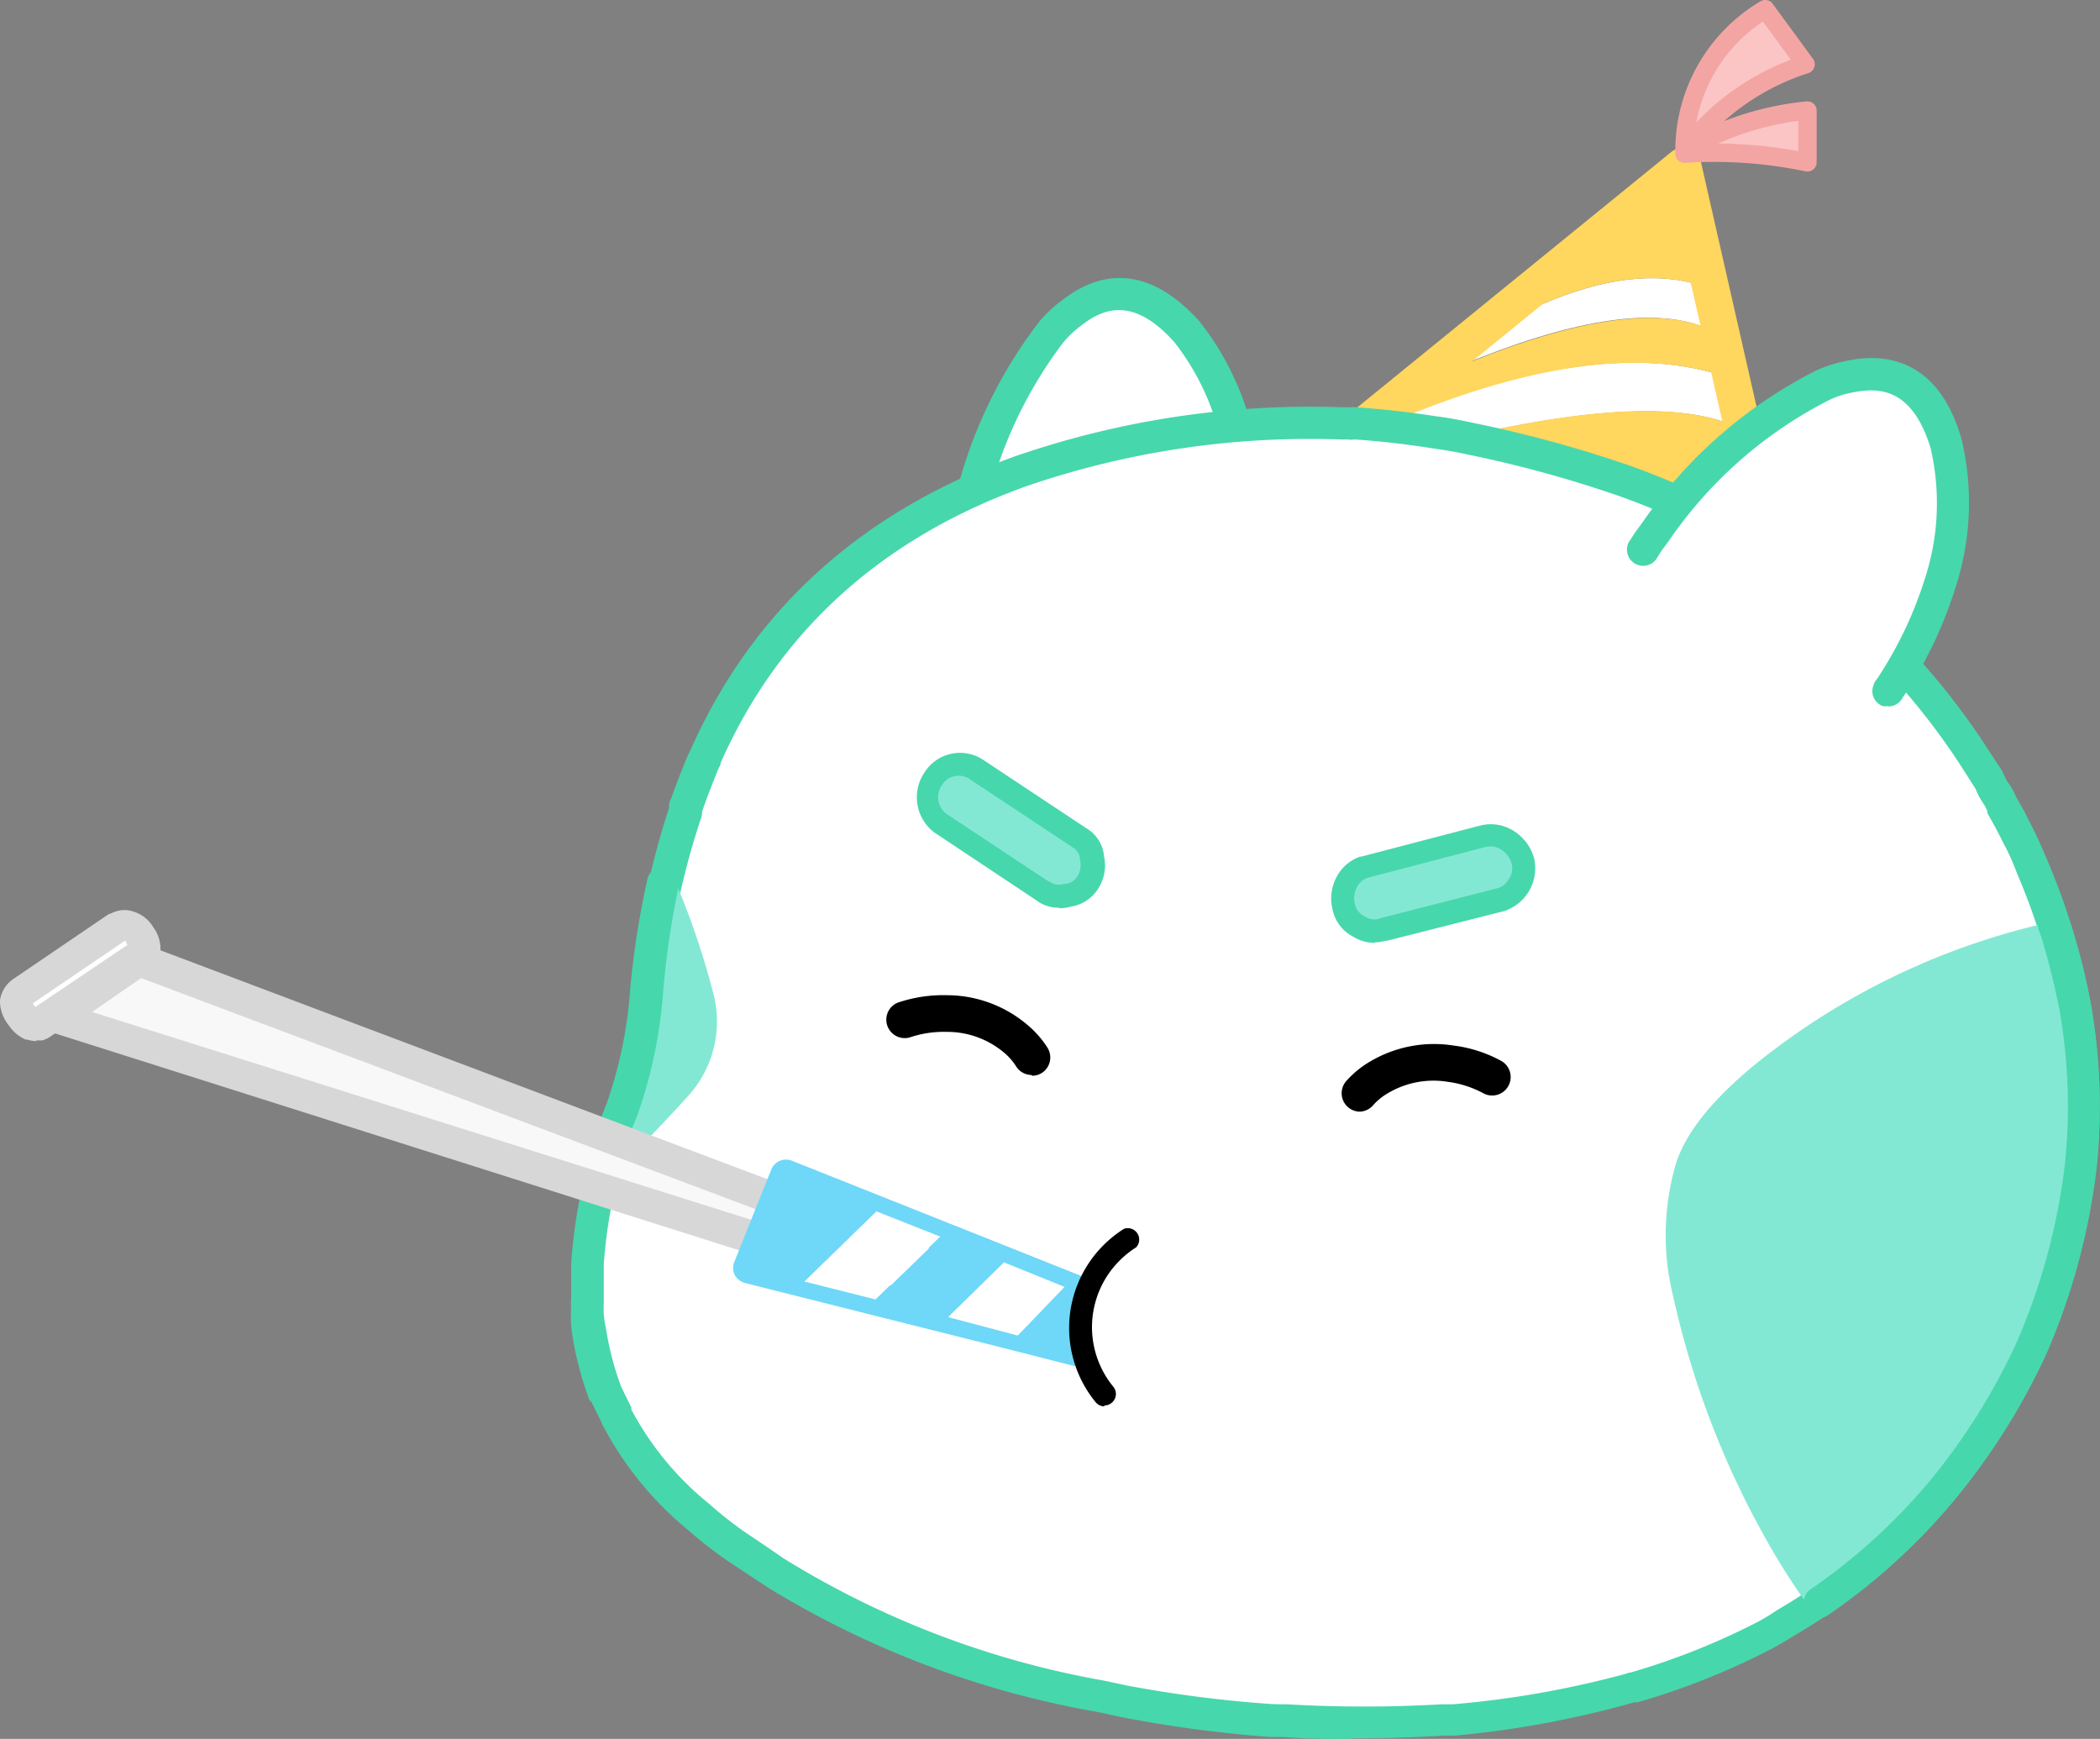 <svg xmlns="http://www.w3.org/2000/svg" viewBox="0 0 113.98 94.37"><rect x="0" y="0" width="113.98" height="94.37" fill="#808080" stroke="none"/><defs><style>.cls-1{fill:#fff;}.cls-2{fill:#fcc5c5;}.cls-3{fill:#ffd65e;}.cls-4{fill:#47d7ac;}.cls-5{fill:#83e8d3;}.cls-6{fill:#d7d7d7;}.cls-7{fill:#f8f8f8;}.cls-8{fill:#6fd7f8;}.cls-9{fill:none;stroke:#f3a5a4;stroke-linecap:round;stroke-linejoin:round;}</style></defs><g id="레이어_2" data-name="레이어 2"><g id="레이어_1-2" data-name="레이어 1"><path class="cls-1" d="M92.38,17.72l-.52-2.36q-3.73-.94-8.86,1.47l-3.71,3q8.88-3.69,13.09-2.12m1.2,5.18L93,20.24Q86.3,18.36,75.65,22.8l-3.48,2.84Q87.91,20.93,93.58,22.9Z"/><path class="cls-2" d="M98,3.49,95.81.5a8.91,8.91,0,0,0-4.38,7.67A13.28,13.28,0,0,1,98,3.49M91.43,8.17l0,.17a24.69,24.69,0,0,1,6.67.47V6A16.23,16.23,0,0,0,91.43,8.17Z"/><path class="cls-3" d="M93,20.24l-.57-2.52q-4.2-1.56-13.09,2.12l-3.64,3Q86.32,18.38,93,20.24m3.42,14.88L93.58,22.9q-5.68-2-21.41,2.74l-1.4,1.12a63.33,63.33,0,0,0,25.6,8.36M90.79,10.7a1.69,1.69,0,0,1-.33,0L83,16.83q5.13-2.41,8.86-1.47L90.79,10.7m-.05-.17-.28.2a1.69,1.69,0,0,0,.33,0Z"/><path class="cls-3" d="M96.38,32h-.09A54.53,54.53,0,0,1,72.9,24.41a1,1,0,0,1-.45-.78,1,1,0,0,1,.37-.83L90.72,8.24a1,1,0,0,1,1.6.55l5,22a1,1,0,0,1-.22.88A1,1,0,0,1,96.38,32ZM75.19,23.45a54.76,54.76,0,0,0,19.9,6.46L90.73,10.8Z"/><path class="cls-1" d="M67.42,25.08A14.25,14.25,0,0,0,64.48,18q-3.12-3.5-6.27-1a6.24,6.24,0,0,0-1.08,1A24.33,24.33,0,0,0,52.36,29c0,.23-.09.45-.13.67l0,.11c0,.18-.05.37-.07.55s-.08.44-.11.66q-.09.7-.18,1.44c.48.19,1,.37,1.46.54l1,.33a4.61,4.61,0,0,1,.46.13h.11a25.67,25.67,0,0,0,8.85.68h.1l.2,0C65,34,66,33.87,67,33.67c.16-.72.3-1.43.41-2.12l0-.22,0-.22a22.54,22.54,0,0,0,0-6"/><path class="cls-4" d="M67.35,32.45a.87.87,0,0,1-.86-.8,1.25,1.25,0,0,1,0-.47l0-.16a21.17,21.17,0,0,0,0-5.79,13.37,13.37,0,0,0-2.75-6.66c-2.26-2.53-3.89-1.81-5.06-.9a5.59,5.59,0,0,0-.95.89A23.53,23.53,0,0,0,53.2,29.22l-.14.73L53,30.5a.87.87,0,1,1-1.73-.23l.07-.54v-.17l.13-.67a25.35,25.35,0,0,1,4.95-11.45,7,7,0,0,1,1.25-1.16c1.7-1.33,4.39-2.23,7.43,1.16A15.22,15.22,0,0,1,68.27,25a23.84,23.84,0,0,1,0,6.26l0,.22,0,.11a.87.87,0,0,1-.79.86h-.08"/><path class="cls-1" d="M79.86,23.82c-.66-.15-1.31-.26-1.94-.35-1.48-.23-2.93-.4-4.36-.5l-.25,0L73,23h-.28a47.94,47.94,0,0,0-17.4,2.62Q43.21,30,38.31,41.07a3.34,3.34,0,0,0-.17.38c-.29.66-.56,1.37-.82,2.11a2.12,2.12,0,0,0-.13.38l0,.1a41.12,41.12,0,0,0-2,9.7,25.31,25.31,0,0,1-1.37,6.55,26,26,0,0,0-2,8.39q0,1,0,1.89a1,1,0,0,0,0,.33A5.64,5.64,0,0,0,32,72.32a17,17,0,0,0,.9,3.38q.27.57.57,1.17a.86.86,0,0,0,.13.25,17.12,17.12,0,0,0,4.38,5.3A20.32,20.32,0,0,0,40,84c.66.45,1.35.91,2.07,1.37a50.07,50.07,0,0,0,17.62,6.65l1.29.27a67.18,67.18,0,0,0,8,1.07,4.69,4.69,0,0,1,.75,0c1.19.07,2.39.1,3.58.1,1.71,0,3.36,0,5-.15l.59,0a52.65,52.65,0,0,0,9.61-1.7l.18,0a38,38,0,0,0,7.14-2.86c.37-.2.73-.41,1.1-.65a31.76,31.76,0,0,0,8.49-7.17,34.93,34.93,0,0,0,4.83-7.71,34.82,34.82,0,0,0,2.68-10,30.75,30.75,0,0,0-.57-9.83,37.57,37.57,0,0,0-2.06-6.35c-.2-.5-.41-1-.63-1.42s-.39-.79-.59-1.17l-.45-.8a2.59,2.59,0,0,0-.38-.67,4.23,4.23,0,0,1-.34-.67c-.22-.35-.43-.69-.65-1A37.42,37.42,0,0,0,88.15,26.09a65.51,65.51,0,0,0-8.29-2.27"/><path class="cls-4" d="M73.36,94.37c-1.21,0-2.43,0-3.63-.1H69a68.58,68.58,0,0,1-8.12-1.08l-1.3-.28a50.94,50.94,0,0,1-17.91-6.76l-2.1-1.39a22.23,22.23,0,0,1-2.17-1.68,18.38,18.38,0,0,1-4.57-5.52,1.73,1.73,0,0,1-.18-.36l-.55-1.12L32,76a18.13,18.13,0,0,1-.94-3.56A6.84,6.84,0,0,1,31,71a1.66,1.66,0,0,1,0-.44c0-.62,0-1.27,0-1.91A26.82,26.82,0,0,1,33,60a24.91,24.91,0,0,0,1.31-6.31,43.29,43.29,0,0,1,2-9.83l0-.18c0-.14.09-.28.14-.41.27-.76.55-1.48.83-2.14a4,4,0,0,1,.2-.43c3.36-7.57,9.26-12.92,17.54-15.91A49.07,49.07,0,0,1,72.8,22.1H73l.27,0a1.61,1.61,0,0,1,.31,0c1.45.1,2.94.27,4.43.5.64.08,1.31.21,2,.36a67.61,67.61,0,0,1,8.39,2.29A38.46,38.46,0,0,1,108,40.82l.66,1,.07.15a3.25,3.25,0,0,0,.25.49,3.14,3.14,0,0,1,.44.78l.43.75.61,1.21c.23.47.45,1,.66,1.48a38.81,38.81,0,0,1,2.1,6.48,32.3,32.3,0,0,1,.59,10.12,35.83,35.83,0,0,1-2.75,10.21,36.19,36.19,0,0,1-5,7.93,32.82,32.82,0,0,1-8.72,7.37c-.35.22-.74.45-1.12.66a39.52,39.52,0,0,1-7.32,2.93l-.09,0-.09,0A53.71,53.71,0,0,1,79,94.19c-.2,0-.4,0-.6,0-1.62.1-3.31.15-5,.15m-4-1.85h.43a71.61,71.61,0,0,0,8.43,0l.62,0a52.73,52.73,0,0,0,9.35-1.65,1.11,1.11,0,0,1,.3-.08A38.21,38.21,0,0,0,95.44,88c.33-.18.68-.39,1-.61a31.18,31.18,0,0,0,8.29-7,34.49,34.49,0,0,0,4.71-7.53,34.41,34.41,0,0,0,2.61-9.69,30.5,30.5,0,0,0-.56-9.55,35.46,35.46,0,0,0-2-6.19c-.19-.5-.4-1-.6-1.38s-.39-.77-.59-1.15l-.43-.77,0-.1a2.19,2.19,0,0,0-.26-.48l0,0a4.48,4.48,0,0,1-.39-.75l-.6-.94A36.7,36.7,0,0,0,87.85,26.91a64.81,64.81,0,0,0-8.17-2.24c-.65-.14-1.27-.25-1.87-.33-1.46-.23-2.89-.4-4.27-.49h-.06a.81.81,0,0,1-.31,0h-.41a47.34,47.34,0,0,0-17.12,2.56c-7.81,2.82-13.38,7.87-16.53,15l0,.08-.12.24c-.28.68-.55,1.37-.81,2.1l0,0-.08.25,0,.05,0,.12a41.14,41.14,0,0,0-2,9.51,26.18,26.18,0,0,1-1.42,6.76v0a25.62,25.62,0,0,0-1.91,8.11c0,.62,0,1.23,0,1.81v.14l0,.26a4.4,4.4,0,0,0,.11,1.2,16.3,16.3,0,0,0,.84,3.23l.55,1.12,0,.12.07.12a16.49,16.49,0,0,0,4.17,5,20.92,20.92,0,0,0,2,1.57c.66.44,1.34.9,2,1.36A49.27,49.27,0,0,0,59.88,91.2l1.32.28a67.78,67.78,0,0,0,7.84,1ZM34.28,76.66Zm-.5-16.37Z"/><path class="cls-1" d="M105.3,31.66a14,14,0,0,0,.34-7.62c-.91-3-2.66-4.19-5.27-3.61a6.59,6.59,0,0,0-1.42.45,24.1,24.1,0,0,0-9,7.91l-.4.54-.06.1-.3.46-.38.54q-.39.6-.78,1.23c.36.37.73.74,1.1,1.1l.82.74c.12.09.24.2.36.31l.09.07a26.28,26.28,0,0,0,7.77,4.38l.1,0,.19.08q1.36.47,2.82.81c.45-.58.88-1.15,1.27-1.73l.12-.19.12-.18a22.1,22.1,0,0,0,2.56-5.42"/><path class="cls-4" d="M102.49,38.32a1,1,0,0,1-.3,0,.87.87,0,0,1-.51-1.12,1.14,1.14,0,0,1,.24-.41l.08-.13a21.29,21.29,0,0,0,2.46-5.21,13.17,13.17,0,0,0,.32-7.15c-1-3.24-2.78-3.29-4.23-3a5,5,0,0,0-1.25.4,23.38,23.38,0,0,0-8.7,7.62l-.44.6-.29.46a.88.88,0,0,1-1.47-.95l.34-.52.05-.07.4-.55a25.22,25.22,0,0,1,9.38-8.18,7.25,7.25,0,0,1,1.63-.52c2.11-.47,5-.12,6.26,4.22a14.86,14.86,0,0,1-.34,8.13,22.74,22.74,0,0,1-2.66,5.63l-.12.19-.06.08a.88.88,0,0,1-.79.5"/><path class="cls-5" d="M112.37,53.4q-.32-1.4-.75-2.82a38.15,38.15,0,0,0-16,7.7q-3.36,2.78-4.08,5.12a13.15,13.15,0,0,0-.38,5.53c.1.6.23,1.2.38,1.79a46.79,46.79,0,0,0,5.22,13.15,33.19,33.19,0,0,0,2,3.08,32.66,32.66,0,0,0,6.65-6,34.93,34.93,0,0,0,4.83-7.71,34.82,34.82,0,0,0,2.68-10,30.89,30.89,0,0,0-.32-8.69l-.25-1.14"/><path class="cls-5" d="M98.78,87.58a.64.64,0,0,1-.51-.27,35.85,35.85,0,0,1-2.06-3.15,47.81,47.81,0,0,1-5.28-13.3c-.15-.6-.28-1.22-.38-1.83a14,14,0,0,1,.39-5.81c.52-1.69,1.92-3.47,4.28-5.42A38.87,38.87,0,0,1,111.49,50a.61.61,0,0,1,.74.47.62.62,0,0,1-.47.74A37.68,37.68,0,0,0,96,58.76c-2.13,1.77-3.44,3.39-3.88,4.83a12.6,12.6,0,0,0-.35,5.27c.09.55.22,1.13.36,1.71a46.45,46.45,0,0,0,5.16,13,33,33,0,0,0,2,3,.63.63,0,0,1-.51,1"/><path class="cls-4" d="M98.78,87.82a.86.86,0,0,1-.49-1.58,32.32,32.32,0,0,0,6.47-5.89,34.49,34.49,0,0,0,4.71-7.53,34.41,34.41,0,0,0,2.61-9.69,30.27,30.27,0,0,0-.32-8.44l-.24-1.11c-.2-.88-.45-1.8-.72-2.72l-.14-.37a.87.87,0,1,1,1.63-.61l.15.4,0,0c.29,1,.54,1.93.76,2.87l.25,1.16a31.72,31.72,0,0,1,.34,9,35.83,35.83,0,0,1-2.75,10.21,36.19,36.19,0,0,1-5,7.93,33.57,33.57,0,0,1-6.83,6.21.81.81,0,0,1-.49.15"/><path class="cls-5" d="M50.9,44.54l.09.08,5.56,3.69.05,0a1.37,1.37,0,0,0,1.31.22,1.54,1.54,0,0,0,1.1-.72,1.82,1.82,0,0,0,.21-1.34,1.36,1.36,0,0,0-.67-1.06l-5.63-3.74a1.67,1.67,0,0,0-1.28-.21,1.7,1.7,0,0,0-1.06.77,1.59,1.59,0,0,0-.26,1.28,1.55,1.55,0,0,0,.58,1"/><path class="cls-4" d="M57.44,49.26a1.94,1.94,0,0,1-1.19-.4l0,0-5.55-3.69,0,0-.12-.1a2.39,2.39,0,0,1-.42-3.12,2.28,2.28,0,0,1,3.18-.73l5.64,3.74a1.94,1.94,0,0,1,.94,1.5,2.31,2.31,0,0,1-.3,1.74,2.11,2.11,0,0,1-1.49,1,2.13,2.13,0,0,1-.6.09m-.93-.32ZM57,47.86a.79.79,0,0,0,.73.11l.1,0a.87.87,0,0,0,.66-.43,1.19,1.19,0,0,0,.13-.88.8.8,0,0,0-.38-.66l-5.66-3.75a1.06,1.06,0,0,0-1.46.37,1.12,1.12,0,0,0,.15,1.46l.09.08,5.48,3.63Z"/><path d="M73.81,60.33a1,1,0,0,1-.75-1.65,5.27,5.27,0,0,1,1.32-1.08,6.8,6.8,0,0,1,4.5-.86,7.28,7.28,0,0,1,2.61.84,1,1,0,0,1-1,1.74,5.64,5.64,0,0,0-1.91-.61,4.84,4.84,0,0,0-3.22.6,3.28,3.28,0,0,0-.84.68,1,1,0,0,1-.75.34"/><path class="cls-5" d="M81.8,45.58a1.73,1.73,0,0,0-1.29-.2L74,47.07a1.75,1.75,0,0,0-.94.82,1.87,1.87,0,0,0-.15,1.35A1.76,1.76,0,0,0,75,50.48l0,0,6.42-1.64.13,0a1.67,1.67,0,0,0,.84-.78,1.59,1.59,0,0,0,.18-1.32,2,2,0,0,0-.85-1.09"/><path class="cls-4" d="M74.61,51.17a2.27,2.27,0,0,1-1.19-.35,2.14,2.14,0,0,1-1.09-1.44,2.5,2.5,0,0,1,.2-1.76,2.3,2.3,0,0,1,1.29-1.13l.06,0,6.47-1.69a2.32,2.32,0,0,1,1.77.27,2.58,2.58,0,0,1,1.13,1.45,2.44,2.44,0,0,1-1.39,2.84l-.16.07h0L75.3,51.05l-.08,0a2.15,2.15,0,0,1-.61.09m.47-.09Zm-.86-3.41a1.05,1.05,0,0,0-.58.52,1.27,1.27,0,0,0-.1.9.92.92,0,0,0,.48.64,1,1,0,0,0,.76.18l.18-.06,6.37-1.63h0a1.09,1.09,0,0,0,.58-.51,1,1,0,0,0,.12-.86,1.35,1.35,0,0,0-.59-.74,1.09,1.09,0,0,0-.83-.11Zm7.28,1.15h0Z"/><path class="cls-5" d="M36,47.88a45.64,45.64,0,0,0-.91,5.76,25.12,25.12,0,0,1-1.34,6.54,30.77,30.77,0,0,0-1.12,3.31c1.72-1.74,3.13-3.23,4.24-4.45a5.33,5.33,0,0,0,1.27-4.95A42.35,42.35,0,0,0,36,47.88"/><path class="cls-5" d="M32.62,64.11a.62.62,0,0,1-.44-1.06c1.7-1.73,3.13-3.22,4.22-4.43a4.7,4.7,0,0,0,1.12-4.41,39.92,39.92,0,0,0-2.11-6.1.63.63,0,0,1,1.16-.47A43.18,43.18,0,0,1,38.74,54a6,6,0,0,1-1.42,5.51c-1.1,1.22-2.54,2.72-4.26,4.46a.59.59,0,0,1-.44.19"/><path class="cls-4" d="M32.62,64.36l-.23,0a.87.87,0,0,1-.61-1.07,32.6,32.6,0,0,1,1.15-3.41,23.79,23.79,0,0,0,1.28-6.28,47.42,47.42,0,0,1,.93-5.89.87.87,0,0,1,1.7.39A45.6,45.6,0,0,0,36,53.73a25.76,25.76,0,0,1-1.39,6.75,28.85,28.85,0,0,0-1.1,3.24.87.87,0,0,1-.84.64"/><path d="M56,58.34a1,1,0,0,1-.85-.47,3.21,3.21,0,0,0-.71-.79A4.78,4.78,0,0,0,51.38,56a5.75,5.75,0,0,0-2,.3,1,1,0,0,1-.67-1.88,7.68,7.68,0,0,1,2.7-.41,6.76,6.76,0,0,1,4.33,1.59,5.33,5.33,0,0,1,1.12,1.27,1,1,0,0,1-.33,1.37,1,1,0,0,1-.52.14"/><path class="cls-1" d="M1.69,55.59a.77.77,0,0,0,.42,0l5.31-3.56.32-.25a.68.68,0,0,0,.1-.4,1.14,1.14,0,0,0-.25-.67,1.1,1.1,0,0,0-.6-.5.71.71,0,0,0-.57.05L1.14,53.87a.86.86,0,0,0-.27.5,1.36,1.36,0,0,0,.27.74,1.36,1.36,0,0,0,.55.48"/><path class="cls-6" d="M2,56.5a1.65,1.65,0,0,1-.52-.08l-.08,0a2.09,2.09,0,0,1-.92-.77A2.14,2.14,0,0,1,0,54.42v-.14a1.72,1.72,0,0,1,.53-1l.12-.1,5.28-3.59.07,0a1.53,1.53,0,0,1,1.27-.11,1.9,1.9,0,0,1,1.05.84,2,2,0,0,1,.39,1.15,1.53,1.53,0,0,1-.22.84,1.1,1.1,0,0,1-.4.43,1.83,1.83,0,0,1-.25.15L2.6,56.34l-.25.11a1.23,1.23,0,0,1-.39,0m-.18-2,.05.09.09.11,5-3.37-.06-.08,0-.05-.07-.1Z"/><polyline class="cls-7" points="42.67 67.71 43.74 65.72 7.54 52.1 2.99 55.21 42.67 67.71"/><path class="cls-6" d="M42.67,68.58l-.26,0L2.72,56a.87.87,0,0,1-.23-1.55l4.56-3.11a.87.87,0,0,1,.8-.09L44.05,64.9a.87.87,0,0,1,.5.51.9.9,0,0,1,0,.72l-1.07,2a.88.88,0,0,1-.77.46M5,54.92,42.24,66.66l.26-.48L7.66,53.08Z"/><path class="cls-8" d="M58.5,74.13l-.21,0L55,73.29,40.44,69.63a.91.91,0,0,1-.57-.46.86.86,0,0,1,0-.72l2-5A.86.86,0,0,1,43,63l16,6.37a.87.87,0,0,1,.51,1.09A4.82,4.82,0,0,0,59.25,72a5.16,5.16,0,0,0,.1,1.06.87.87,0,0,1-.85,1m-3-2.54h0l2.06.51V72a7.34,7.34,0,0,1,.12-1.34l-.17-.07h0l-6.69-2.69-7.59-3-1.33,3.27Z"/><path class="cls-8" d="M40.65,68.78l3.06.77,3.91-3.81-4.93-2-2,5m10.43-1.67-3.51,3.41,3.89,1,3.06-3-3.44-1.37m7.42,6.15A6.28,6.28,0,0,1,58.38,72a6,6,0,0,1,.29-1.87l-.89-.35-2.54,2.64Z"/><path class="cls-1" d="M54.52,68.48l-3.06,3,3.78,1,2.54-2.64-3.26-1.32m-7,2,3.51-3.41-3.46-1.37-3.91,3.81Z"/><path d="M59.94,76.32a.6.6,0,0,1-.47-.22,6.35,6.35,0,0,1,.41-8.51,6.41,6.41,0,0,1,1.12-.9.62.62,0,0,1,.67,1,5.2,5.2,0,0,0-.91.73,5.1,5.1,0,0,0-.34,6.83.62.62,0,0,1-.08.88.58.58,0,0,1-.4.14"/><path class="cls-9" d="M98,3.49,95.81.5a8.91,8.91,0,0,0-4.38,7.67A13.28,13.28,0,0,1,98,3.49M91.43,8.17l0,.17a24.69,24.69,0,0,1,6.67.47V6A16.23,16.23,0,0,0,91.43,8.17Z"/></g></g></svg>